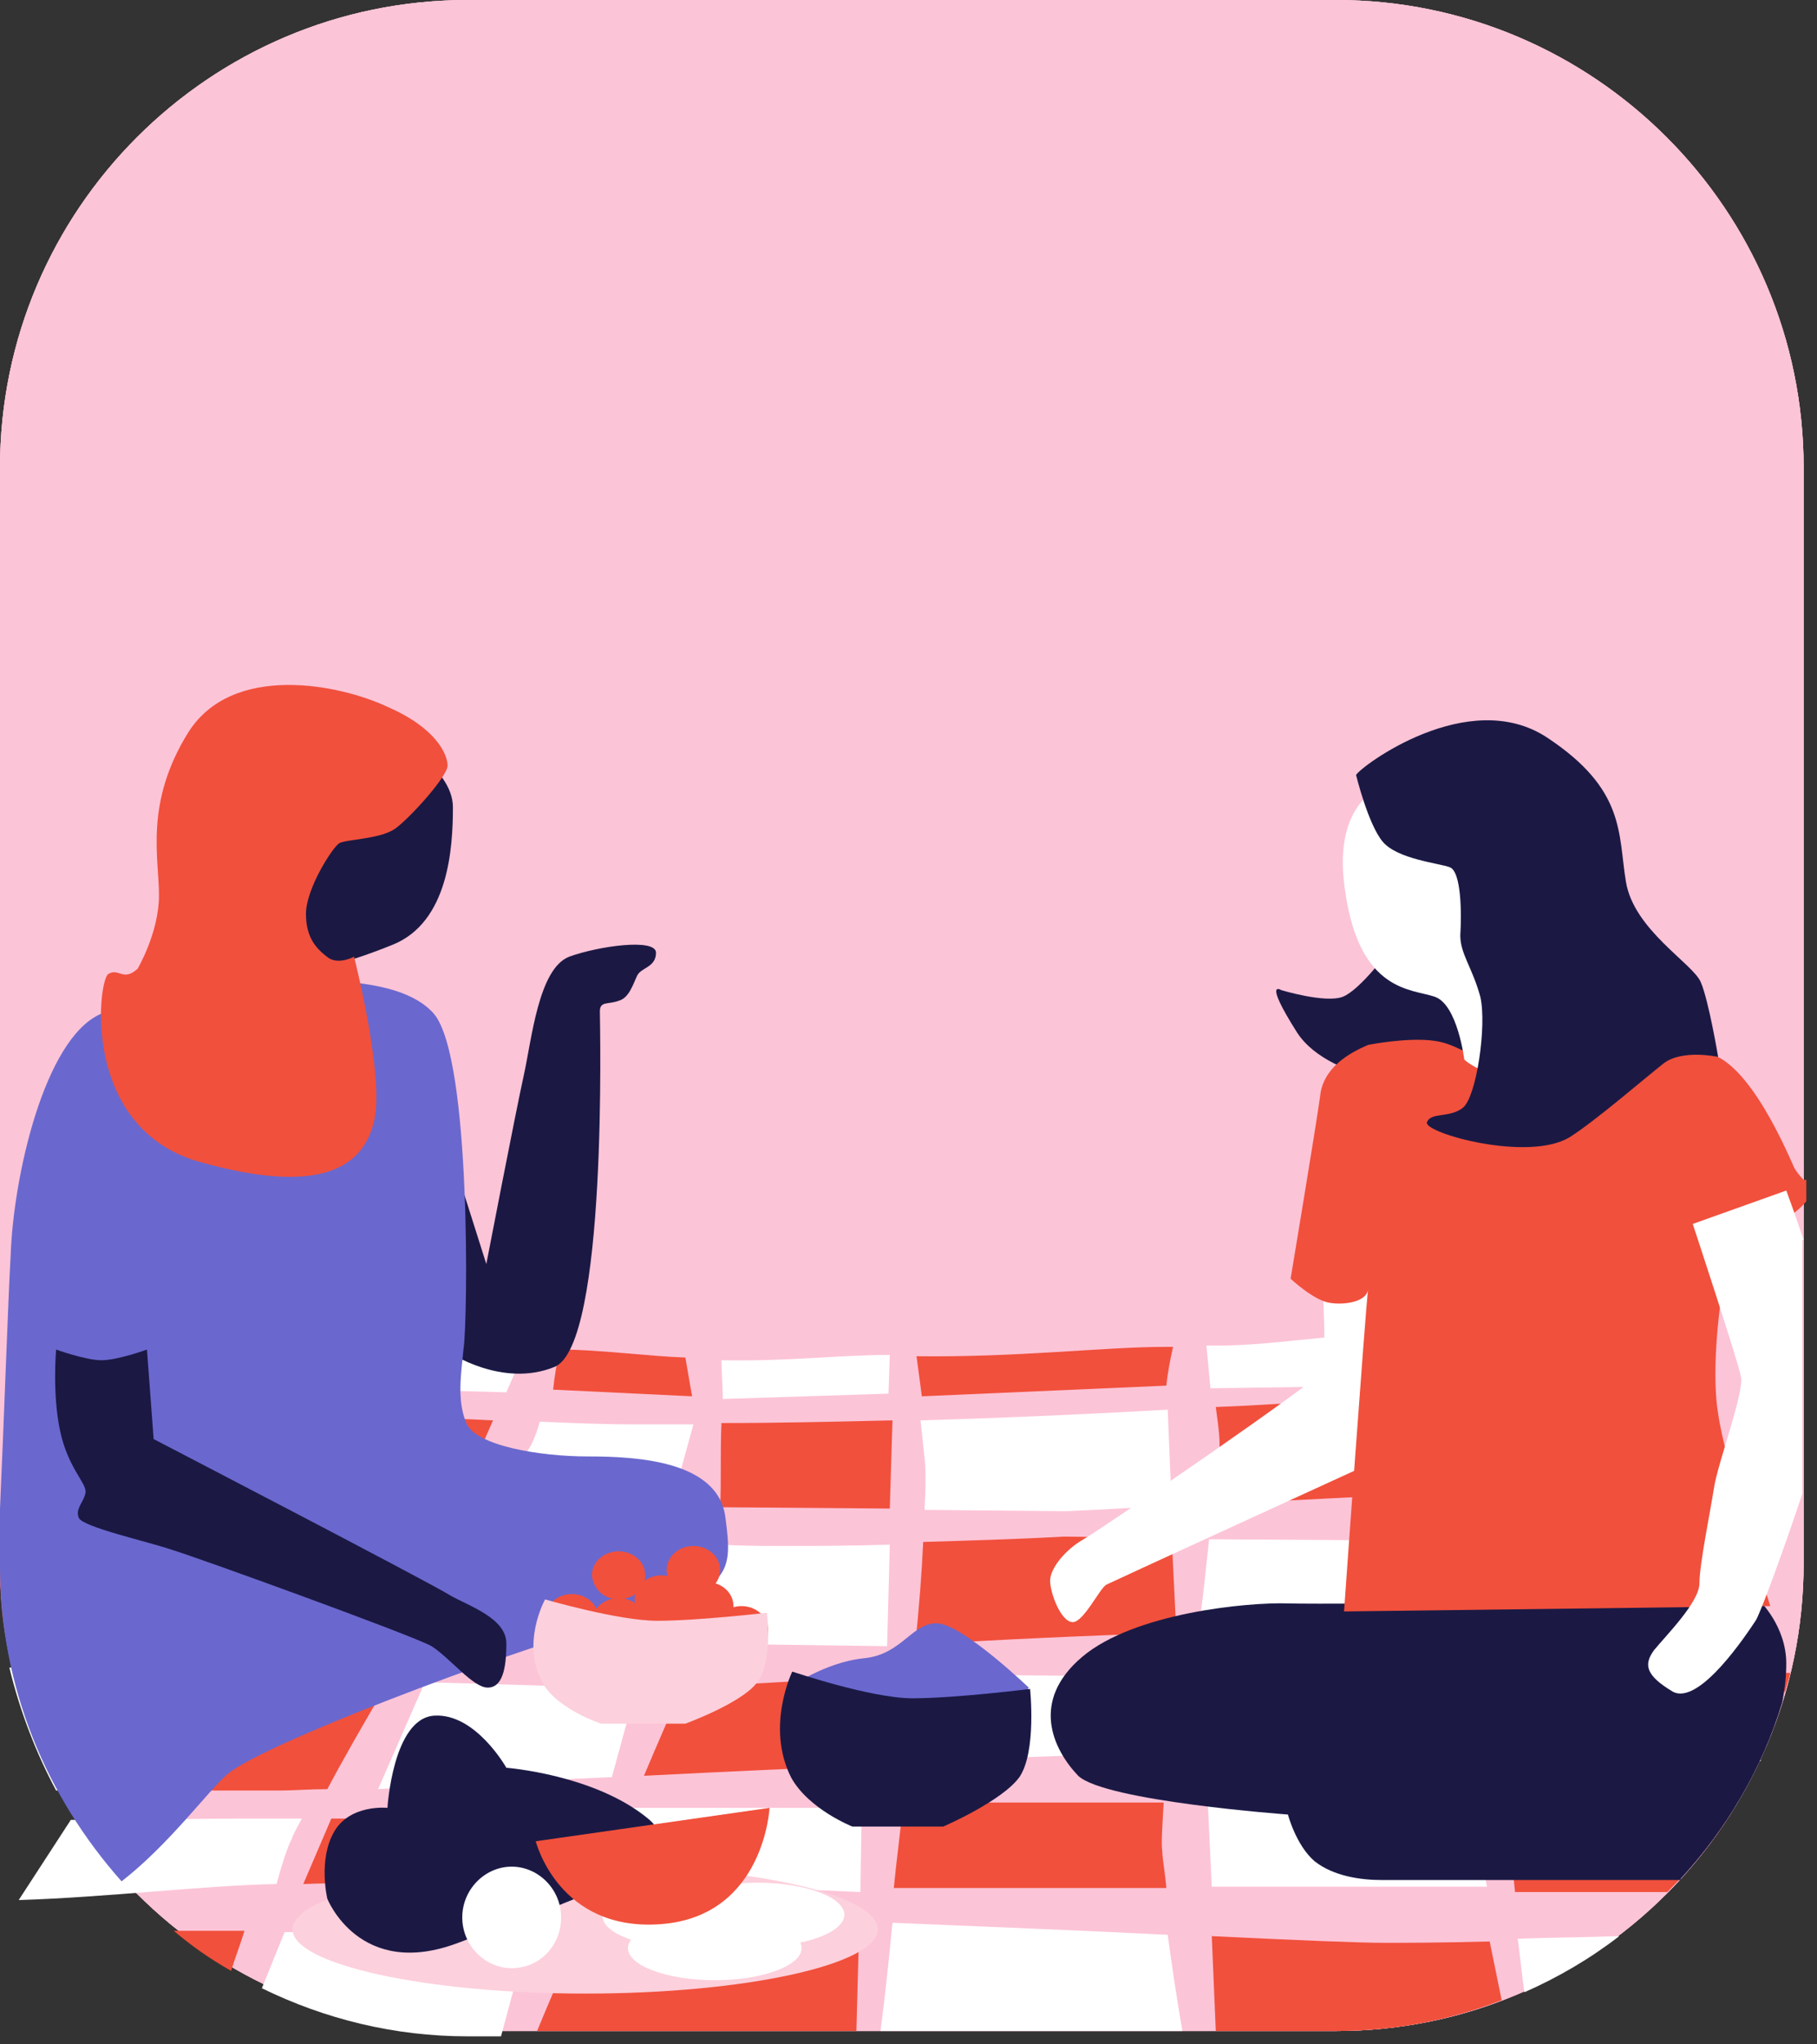 <?xml version="1.0" encoding="utf-8"?>
<!-- Generator: Adobe Illustrator 27.9.6, SVG Export Plug-In . SVG Version: 9.03 Build 54986)  -->
<svg version="1.1" id="Layer_1" xmlns="http://www.w3.org/2000/svg" xmlns:xlink="http://www.w3.org/1999/xlink" x="0px" y="0px"
	 viewBox="0 0 136 153" style="enable-background:new 0 0 136 153;" xml:space="preserve">
<rect x="0" y="0" width="136" height="153" fill="#333333" stroke="none"/>
<style type="text/css">
	.st0{fill:#FCC4D7;}
	.st1{fill:#FFFFFF;}
	.st2{fill:#F1503C;}
	.st3{fill:#1B1944;}
	.st4{fill:#6A68CE;}
	.st5{fill:#FCD0DC;}
</style>
<g>
	<path class="st0" d="M35,0h65c19.3,0,35,15.7,35,35v82c0,19.3-15.7,35-35,35H35c-19.3,0-35-15.7-35-35V35C0,15.7,15.7,0,35,0z"/>
	<path class="st0" d="M35,0h65c19.3,0,35,15.7,35,35v82c0,19.3-15.7,35-35,35H35c-19.3,0-35-15.7-35-35V35C0,15.7,15.7,0,35,0z"/>
	<path class="st0" d="M35,0h65c19.3,0,35,15.7,35,35v82c0,19.3-15.7,35-35,35H35c-19.3,0-35-15.7-35-35V35C0,15.7,15.7,0,35,0z"/>
	<path class="st1" d="M129.9,125.1l-18.5-0.2c0.5,2.2,0.9,4.3,1.1,6c0,0,0,0.1,0,0.1c6.3,0.2,13,0.5,19.3,0.8L129.9,125.1
		L129.9,125.1z"/>
	<path class="st2" d="M53.9,112.8l12.7,0.1l0.2-6.6c-4.2,0.1-8.5,0.2-12.8,0.2C53.9,108.8,54,111,53.9,112.8L53.9,112.8z"/>
	<path class="st2" d="M105.6,99.7c0.3,1,0.7,2.3,1.2,3.8l17.8,0.2l-1.2-4.3C117.7,99.4,112,99.5,105.6,99.7L105.6,99.7z"/>
	<path class="st2" d="M90,125.5l0.3,5.8c5,0.1,11.8,0.2,19.3,0.5l-1.2-6.1L90,125.5L90,125.5z"/>
	<path class="st1" d="M110,134.9l-19.6,0l0.3,6.3l20.6,0L110,134.9z"/>
	<path class="st1" d="M69.2,109.1c0.1,0.8,0.1,2.1,0,3.9l10.5,0.1c2.7-0.1,5.4-0.3,8-0.4l-0.3-7.2c-5.3,0.3-11.7,0.6-18.5,0.8
		C69,107.2,69.1,108.2,69.2,109.1z"/>
	<path class="st2" d="M87,138.6c-0.1-0.6,0-1.9,0.1-3.7l-19.5,0c-0.2,2.2-0.5,4.3-0.7,6.4l20.4,0C87.2,140.1,87,139.1,87,138.6z"/>
	<path class="st2" d="M68.5,123.1c6.3-0.4,13-0.7,19.4-0.9c0-0.3,0.1-0.7,0.1-1l-0.3-6.1l-8.1-0.1c-3.6,0.2-7.2,0.3-10.5,0.4
		C69,117.6,68.8,120.3,68.5,123.1L68.5,123.1z"/>
	<path class="st1" d="M101.3,122.3c1.9,0.1,4.2,0.1,6.7,0.2l-1.4-7.2l-16.1-0.1c-0.2,1.8-0.4,3.9-0.7,6.1l0,1
		C94,122.2,97.9,122.1,101.3,122.3L101.3,122.3z"/>
	<path class="st1" d="M104.5,103.7l-13.9,0.2l-0.3-3.2c4.8,0.1,8.9-0.9,13.5-0.8C103.5,101,104.8,102.6,104.5,103.7L104.5,103.7z"/>
	<path class="st2" d="M91.2,108.8c-0.1,0.5-0.3,1.9-0.6,3.8c5.9-0.3,11.4-0.6,15.8-0.8l-1.4-7.1c-2.8,0-5,0.1-6.6,0.2
		c-2,0.1-4.5,0.3-7.4,0.4C91.2,106.8,91.4,108.1,91.2,108.8L91.2,108.8z"/>
	<path class="st1" d="M106.8,104.7c0.6,2.1,1.4,4.5,2.1,7c1.9-0.1,3.5-0.1,4.7-0.2c2.5-0.1,7.6,0.1,13.6,0.3l-2-7.2
		C118.6,104.7,112,104.7,106.8,104.7L106.8,104.7z"/>
	<path class="st1" d="M50.2,112.8l1.7-6.2c-1.5,0-3,0-4.5,0c-2.2,0-4.6-0.1-7-0.2c-0.3,1.1-0.7,2-1.1,2.4c-0.4,0.5-1.4,1.9-2.6,4
		L50.2,112.8z"/>
	<path class="st1" d="M64.5,135.3l-18.3,0c-0.8,1.8-1.5,3.6-2.3,5.4c6.1,0.3,13.3,0.6,20.5,0.9L64.5,135.3L64.5,135.3z"/>
	<path class="st2" d="M111.1,121.7c5.5,0.2,12,0.4,18.6,0.6l-2.2-7.7l-18.2-0.1C110,116.9,110.6,119.4,111.1,121.7L111.1,121.7z"/>
	<path class="st2" d="M0,114.6v2.7c0,1.7,0.1,3.4,0.4,5.1l9,0.1c1.5-2.4,3.2-5.1,5-7.7C9,114.8,4,114.7,0,114.6z"/>
	<path class="st2" d="M48.8,123l2-7.5c-4-0.1-8.7-0.2-13.6-0.3c-0.9,1.5-2,3.2-3,5l-1.1,2.5L48.8,123z"/>
	<path class="st1" d="M45.8,133l1.8-6.6c-0.1,0-0.1,0-0.2,0c-1.8-0.1-8-0.3-15.6-0.5l-3.5,8C32.8,133.6,39,133.3,45.8,133L45.8,133z
		"/>
	<path class="st2" d="M30,141c2.4,0.1,6,0.2,10.5,0.4l1.5-5.3l-17.2,0l-2.1,4.9C25.6,140.9,28.2,140.9,30,141z"/>
	<path class="st1" d="M58.5,115.7c-1.2,0-2.8,0-4.7-0.1c-0.1,1-0.2,1.9-0.3,2.4c-0.2,0.7-0.9,2.5-1.9,5l14.8,0.2l0.2-7.6
		C63.4,115.7,60.7,115.7,58.5,115.7L58.5,115.7z"/>
	<path class="st2" d="M66.3,125.4c-6.1,0.4-11.5,0.7-15.3,0.9c-0.8,2-1.8,4.2-2.8,6.6c5.9-0.3,12.2-0.6,17.9-0.8L66.3,125.4
		L66.3,125.4z"/>
	<path class="st1" d="M87.3,131.3c0.1-1.8,0.3-3.8,0.5-5.8l-19.2-0.2c-0.2,2.1-0.4,4.4-0.7,6.6c6-0.3,11.3-0.5,15.1-0.6
		C84,131.3,85.5,131.3,87.3,131.3L87.3,131.3z"/>
	<path class="st1" d="M17.6,114.9l-4.4,7.6l17,0.2c0.5-0.8,1-1.7,1.5-2.5l2.2-5C28.5,115.1,22.9,115,17.6,114.9L17.6,114.9z"/>
	<path class="st2" d="M133.2,125.2c0,0.1,0.1,0.3,0.1,0.4c0.1,0.3,0.2,0.7,0.3,1.1c0.1-0.5,0.3-1,0.4-1.5L133.2,125.2z"/>
	<path class="st2" d="M112.7,135.3c0.2,2.1,0.5,4.2,0.7,6.3l11.4,0c1.9-1.9,3.6-4,5-6.3L112.7,135.3L112.7,135.3z"/>
	<path class="st1" d="M54,101.8c0,0.9,0.1,1.9,0.1,2.9l12.4-0.4l0.1-2.9C62.9,101.4,58.9,101.9,54,101.8z"/>
	<path class="st1" d="M113.6,145.1c0.2,1.4,0.3,2.7,0.5,4c2.5-1.1,4.9-2.5,7.1-4.2C118.4,145,115.9,145,113.6,145.1z"/>
	<path class="st1" d="M65.9,152h22.6c-0.4-2.3-0.8-5-1.1-7.2v0c-6-0.3-13.3-0.6-20.6-0.9C66.5,147,66.2,149.8,65.9,152z"/>
	<path class="st2" d="M20.4,103.8c0.9-1.3,1.8-2.4,2.4-3.2c-10.6-0.3-18.2-1.7-18.2-1.7s-0.9,1.4-2.1,3.5L20.4,103.8L20.4,103.8z"/>
	<path class="st2" d="M87.3,103.7L69,104.5l-0.4-3c7.5,0.1,14.1-0.7,18.6-0.7c0.2,0,0.4,0,0.6,0C87.6,101.7,87.4,102.7,87.3,103.7
		L87.3,103.7z"/>
	<g>
		<path class="st2" d="M103.6,145.4c-2,0-6.7-0.2-12.9-0.5L91,152h9c4.4,0,8.5-0.8,12.4-2.3l-0.9-4.4
			C107.8,145.4,105,145.4,103.6,145.4z"/>
	</g>
	<path class="st2" d="M40.2,152h23.9l0.2-7.5l-20.9,0C42.2,147.3,41.1,149.8,40.2,152z"/>
	<path class="st1" d="M4.2,134l0.4,0c0.6-1.3,1.2-2.7,1.8-4c0.7-1.4,1.6-3.1,2.6-4.9c-2.9-0.1-5.7-0.2-8.3-0.3
		C1.5,128.1,2.7,131.2,4.2,134z"/>
	<path class="st1" d="M22.9,103.8l15,0.4l1.3-3c-5-0.1-10-0.4-14.5-0.5L22.9,103.8L22.9,103.8z"/>
	<path class="st2" d="M41.4,104l10.4,0.5l-0.5-2.9c-2.8-0.1-6.5-0.6-9.4-0.6C41.7,101.9,41.5,103,41.4,104z"/>
	<path class="st2" d="M34.1,112.7l2.8-6.4c-4.9-0.2-10.1-0.5-15-0.8l-4.1,7.1L34.1,112.7L34.1,112.7z"/>
	<path class="st1" d="M19.6,148.8c4.7,2.3,9.9,3.6,15.4,3.6h2.5l2.1-7.8l-18.3,0L19.6,148.8z"/>
	<path class="st2" d="M17.3,147.5c0.3-1,0.7-2,1-3l-5.3,0C14.3,145.6,15.7,146.6,17.3,147.5z"/>
	<path class="st2" d="M24.5,133.9c1-1.9,2.7-4.9,4.6-8.1c-5.2-0.2-11.1-0.4-16.8-0.6L7.2,134l12.8,0c0.4,0,0.7,0,1.1,0
		C22,134,23.1,133.9,24.5,133.9L24.5,133.9z"/>
	<path class="st1" d="M21.8,137.7c0.1-0.3,0.4-0.9,0.8-1.6l-4.4,0c-2.9,0-7.6,0.1-12.9,0.1l-3.9,6c6.6-0.2,13.9-1.1,19.3-1.2
		C21.1,139.5,21.5,138.3,21.8,137.7z"/>
	<path class="st3" d="M29.1,54.9c0,0,4.8,2.5,4.8,5.5s-0.3,8.6-4.5,10.3c-4.2,1.7-7.6,2.5-9,1.1C19,70.5,29.1,54.9,29.1,54.9
		L29.1,54.9z"/>
	<path class="st3" d="M33.9,86.7l2.5,7.9c0,0,2.2-11.4,2.8-14.1s1.1-8,3.4-8.9c2.2-0.8,6.5-1.4,6.5-0.3c0,1.1-1.1,1.1-1.4,1.7
		c-0.3,0.6-0.6,1.7-1.4,1.9c-0.8,0.3-1.4,0-1.4,0.8c0,0.8,0.6,25-3.4,26.6c-3.9,1.6-7.9-1.1-7.9-1.1L33.9,86.7L33.9,86.7z"/>
	<path class="st4" d="M44,109c-3.6,0-8.4-0.8-9.1-2.5c-0.7-1.7-0.4-3.6-0.2-5.6c0.3-1.9,0.6-21.6-2.2-25c-2.8-3.3-11.2-2.5-14.9-2.2
		v0c0,0-5.9,0.3-10.1,2.2c-4.2,1.9-6.5,12.2-6.7,18c-0.2,3.5-0.5,12.4-0.8,19v4.3c0,9.1,3.5,17.3,9.1,23.6c3.6-2.8,6.5-6.8,7.9-8
		c2.5-2.2,20.2-8.9,28.9-11.4c8.7-2.5,9-3.3,8.4-7.8C53.8,109.3,47.6,109,44,109z"/>
	<path class="st3" d="M4.2,101c0,0,2.2,0.8,3.4,0.8S11,101,11,101l0.5,6.7c0,0,20.8,10.8,22.2,11.7c1.4,0.8,4.2,1.7,4.2,3.6
		c0,1.9-0.3,3.3-1.4,3.3s-2.8-2.2-4.2-3.1c-1.4-0.8-17.7-6.7-19.4-7.2c-1.7-0.6-6.7-1.7-7-2.4c-0.3-0.7,0.4-1.2,0.5-1.9
		c0.1-0.7-1.3-1.8-1.9-4.6C3.9,104.3,4.2,101,4.2,101L4.2,101z"/>
	<path class="st2" d="M10.3,72.5c-1.1,1-1.4-0.1-2.2,0.4c-0.8,0.6-2,11.7,7,14.1c9,2.5,12.1,0.3,12.9-3.1c0.8-3.3-1.5-12.3-1.5-12.3
		s-1.1,0.6-1.9,0.1c-0.8-0.6-1.7-1.4-1.7-3.3c0-1.9,2-5,2.5-5.3c0.6-0.3,3.1-0.3,4.2-1.1c1.1-0.8,3.9-3.9,3.9-4.7
		c0-0.8-0.8-2.8-4.5-4.4c-3.6-1.7-11.6-3.3-14.9,1.9c-3.3,5.3-2.2,9.4-2.2,12.2S10.3,72.5,10.3,72.5z"/>
	<path class="st3" d="M95.9,74.1c0,0,3.3,1,4.6,0.5c1.3-0.5,3.5-3.5,3.5-3.5s5,1.5,5.5,3.3c0.4,1.7,1.1,5.5-0.3,6.4
		c-1.5,0.9-9.6,0.3-12.1-3.5C94.5,73.2,95.9,74.1,95.9,74.1z"/>
	<path class="st1" d="M99,96.3c0,0,0.3,5.6,0,6.3c-0.3,0.7-16.5,11.8-17.9,12.6c-1.4,0.8-2.5,2.2-2.5,3.1s0.8,3.1,1.7,3.1
		c0.8,0,2-2.5,2.5-2.8c0.6-0.3,19.6-9,19.6-9l0.5-14.4L99,96.3L99,96.3z"/>
	<path class="st3" d="M125.8,140.6c3.4-3.7,6.1-8.2,7.6-13.2c0.2-1,0.3-2,0.3-2.9c0-2.8-2-4.7-2-4.7s-32.3,0.3-35.3,0.2
		S84.9,120.7,81,124c-3.9,3.3-2.2,6.9-0.3,8.9c2,1.9,15.7,2.9,15.7,2.9v0c0,0,0.6,2.3,2,3.5c1.4,1.1,3.4,1.4,5,1.4H125.8z"/>
	<path class="st2" d="M135,88.3c-0.3-0.3-0.6-0.7-0.7-0.9c-0.3-0.6-3.4-8.3-6.7-8.6c-3.4-0.3-10.1,1.1-14,0.8
		c-3.9-0.3-4.2-1.4-6.2-1.7c-2-0.3-5,0.3-5,0.3l0,0c-1.4,0.6-3.4,1.7-3.6,3.9c-0.3,2.2-2.2,13.6-2.2,13.6s1.7,1.6,2.9,1.8
		c1.2,0.2,2.8-0.1,2.9-1c-0.2,1.5-1.8,24.1-1.8,24.1l31.9-0.4c0,0-3.4-10.8-3.9-14.4c-0.6-3.6,0.3-9.2,0.3-9.2l-1.4-4.2
		c0,0,4.5-0.6,5.9-1.1c0.7-0.3,1.4-0.9,1.8-1.4V88.3z"/>
	<path class="st1" d="M135,92.8c-0.7-2.1-1.3-3.7-1.3-3.7l-7,2.5c0,0,3.4,10.3,3.6,11.4c0.3,1.1-1.7,6.4-2,8.3
		c-0.3,1.9-1.1,5.8-1.1,7.2c0,1.4-2.5,3.9-3.4,5c-0.8,1.1-0.6,1.9,1.4,3.1c2,1.1,5.6-4.4,6.2-5.3c0.3-0.4,2-5,3.5-9.5V92.8z"/>
	<path class="st1" d="M104.3,58.5c0,0-4.8,0.8-3.6,8.3c1.1,7.5,5,7.2,6.7,7.8c1.7,0.6,2.2,4.7,2.2,4.7s2,1.9,5.6,1.1
		c3.6-0.8,3.9-7.8,2.2-13C115.8,62.1,104.3,58.5,104.3,58.5z"/>
	<path class="st3" d="M101.5,58c0.3-0.6,8.4-6.7,14.3-2.8c5.9,3.9,5.3,7.2,5.9,10.8c0.6,3.6,5,6.1,5.6,7.5c0.6,1.4,1.3,5.6,1.3,5.6
		s-2.7-0.6-4.1,0.5c-1.4,1.1-5.1,4.3-7,5.5c-3.1,1.9-10.9-0.3-10.7-1.1c0.3-0.8,1.7-0.3,2.7-1.1c1-0.8,1.8-6.1,1.3-8.3
		c-0.6-2.2-1.5-3.2-1.5-4.6c0.1-1.5,0.1-4.8-0.8-5.1c-0.8-0.3-3.9-0.6-5-1.9S101.5,58,101.5,58L101.5,58z"/>
	<path class="st2" d="M42.8,122.9c1.1,0,2-0.8,2-1.8c0-1-0.9-1.8-2-1.8s-2,0.8-2,1.8C40.8,122.1,41.7,122.9,42.8,122.9z"/>
	<path class="st2" d="M46.3,119.7c1.1,0,2-0.8,2-1.8c0-1-0.9-1.8-2-1.8c-1.1,0-2,0.8-2,1.8C44.4,118.9,45.2,119.7,46.3,119.7z"/>
	<path class="st2" d="M46.3,123.2c1.1,0,2-0.8,2-1.8c0-1-0.9-1.8-2-1.8c-1.1,0-2,0.8-2,1.8C44.4,122.3,45.2,123.2,46.3,123.2z"/>
	<path class="st2" d="M49.5,121.5c1.1,0,2-0.8,2-1.8c0-1-0.9-1.8-2-1.8c-1.1,0-2,0.8-2,1.8C47.5,120.7,48.4,121.5,49.5,121.5z"/>
	<path class="st2" d="M50.2,124.3c1.1,0,2-0.8,2-1.8c0-1-0.9-1.8-2-1.8c-1.1,0-2,0.8-2,1.8C48.2,123.5,49.1,124.3,50.2,124.3z"/>
	<path class="st2" d="M52.9,122c1.1,0,2-0.8,2-1.8s-0.9-1.8-2-1.8c-1.1,0-2,0.8-2,1.8S51.8,122,52.9,122z"/>
	<path class="st2" d="M55.5,123.8c1.1,0,2-0.8,2-1.8c0-1-0.9-1.8-2-1.8c-1.1,0-2,0.8-2,1.8C53.5,123,54.4,123.8,55.5,123.8z"/>
	<path class="st2" d="M51.9,119.3c1.1,0,2-0.8,2-1.8c0-1-0.9-1.8-2-1.8s-2,0.8-2,1.8C49.9,118.5,50.8,119.3,51.9,119.3z"/>
	<path class="st5" d="M40.8,119.7c0,0,5.5,1.6,8.4,1.6c3,0,8.2-0.6,8.2-0.6s0.5,3.8-0.8,5.3c-1.2,1.5-5.3,3-5.3,3h-6.3
		c0,0-3.1-1-4.3-2.9C38.9,123.1,40.8,119.7,40.8,119.7L40.8,119.7z"/>
	<path class="st4" d="M59.1,126.3c0,0,2.6-1.9,5.6-2.2c2.9-0.3,3.6-2.8,5.6-2.6c2,0.3,6.7,4.8,6.7,4.8s-3.6,6.1-8.8,6.4
		C63,132.9,59.1,126.3,59.1,126.3L59.1,126.3z"/>
	<path class="st3" d="M59.3,125.1c0,0,5.9,2,9,2c3.2,0,8.8-0.7,8.8-0.7s0.5,4.7-0.8,6.6c-1.3,1.8-5.7,3.7-5.7,3.7h-6.8
		c0,0-3.3-1.3-4.6-3.7C57.3,129.2,59.3,125.1,59.3,125.1L59.3,125.1z"/>
	<path class="st5" d="M43.8,149.2c12.1,0,21.9-2.2,21.9-4.8c0-2.7-9.8-4.8-21.9-4.8c-12.1,0-21.9,2.2-21.9,4.8
		C21.9,147,31.8,149.2,43.8,149.2z"/>
	<path class="st3" d="M37.9,132.3c0,0-2.3-4.1-5.4-3.9c-3.1,0.2-3.5,6.9-3.5,6.9s-2.8-0.3-4,1.8c-1.2,2.1-0.5,5-0.5,5
		s2.4,6.1,9.8,3.3c7.3-2.8,18.2-6,14.2-9.3C44.5,132.8,37.9,132.3,37.9,132.3z"/>
	<path class="st1" d="M38.3,147.3c2.1,0,3.7-1.7,3.7-3.8s-1.7-3.8-3.7-3.8s-3.7,1.7-3.7,3.8S36.3,147.3,38.3,147.3z"/>
	<path class="st1" d="M53.5,148.2c3.6,0,6.5-1.1,6.5-2.4c0-1.3-2.9-2.4-6.5-2.4c-3.6,0-6.5,1.1-6.5,2.4
		C47,147.1,49.9,148.2,53.5,148.2z"/>
	<path class="st1" d="M56.7,145.7c3.6,0,6.5-1.1,6.5-2.4c0-1.3-2.9-2.4-6.5-2.4c-3.6,0-6.5,1.1-6.5,2.4
		C50.2,144.7,53.1,145.7,56.7,145.7z"/>
	<path class="st1" d="M51.6,145.8c3.6,0,6.5-1.1,6.5-2.4c0-1.3-2.9-2.4-6.5-2.4c-3.6,0-6.5,1.1-6.5,2.4
		C45.1,144.7,48,145.8,51.6,145.8z"/>
	<path class="st2" d="M40.1,137.8c0,0,1.7,6.8,9.4,6.2s8.1-8.7,8.1-8.7L40.1,137.8L40.1,137.8z"/>
</g>
</svg>
